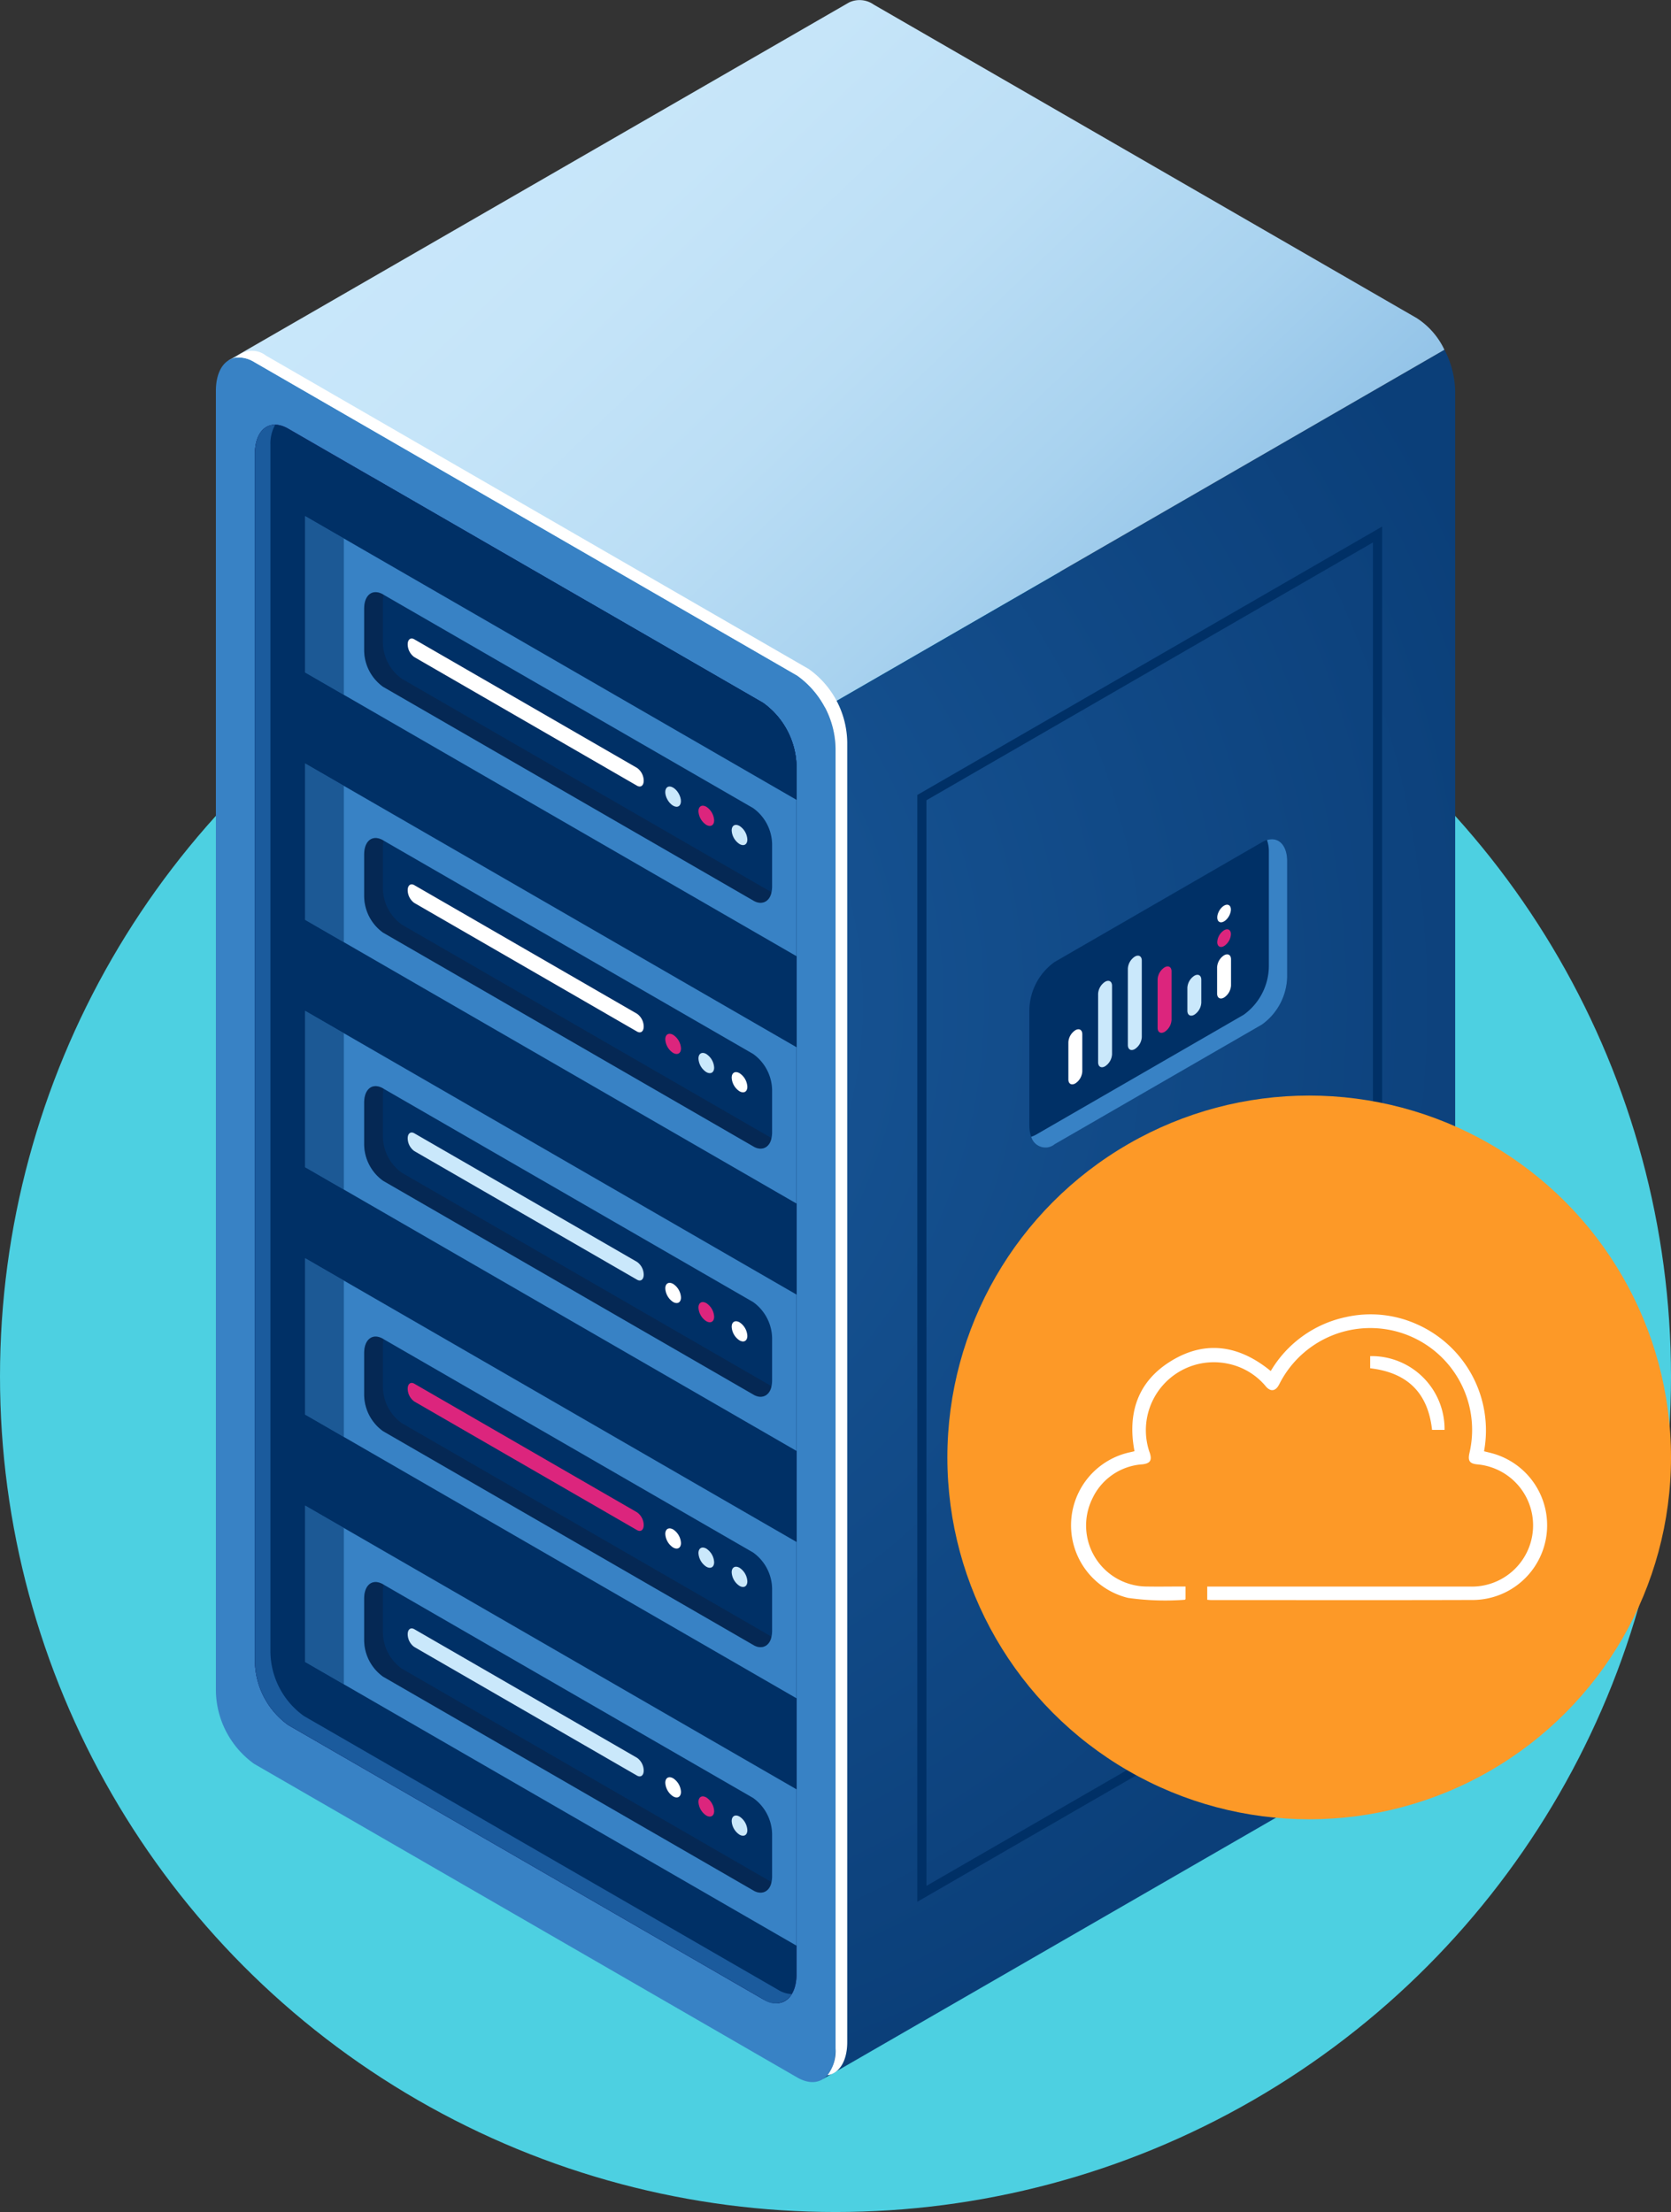 <svg xmlns="http://www.w3.org/2000/svg" xmlns:xlink="http://www.w3.org/1999/xlink" width="144" height="190.601" viewBox="0 0 144 190.601">
  <rect x="0" y="0" width="144" height="190.601" fill="#333333" stroke="none"/>
  <defs>
    <radialGradient id="radial-gradient" cx="0.234" cy="0.38" r="0.644" gradientTransform="translate(-0.287) scale(1.574 1)" gradientUnits="objectBoundingBox">
      <stop offset="0" stop-color="#1b5b9d"/>
      <stop offset="1" stop-color="#0b3f79"/>
    </radialGradient>
    <linearGradient id="linear-gradient" x1="0.029" y1="0.235" x2="0.883" y2="0.916" gradientUnits="objectBoundingBox">
      <stop offset="0" stop-color="#cae8fb"/>
      <stop offset="0.221" stop-color="#c6e5f9"/>
      <stop offset="0.426" stop-color="#bbdef5"/>
      <stop offset="0.624" stop-color="#a8d2ef"/>
      <stop offset="0.818" stop-color="#8ec0e6"/>
      <stop offset="1" stop-color="#6eacdb"/>
    </linearGradient>
    <linearGradient id="linear-gradient-2" x1="-8.858" y1="11.696" x2="-7.732" y2="11.609" gradientUnits="objectBoundingBox">
      <stop offset="0" stop-color="#1b2e7f"/>
      <stop offset="1" stop-color="#2e3787"/>
    </linearGradient>
  </defs>
  <g id="Grupo_109419" data-name="Grupo 109419" transform="translate(-45.725 -6557.097)">
    <circle id="Elipse_6980" data-name="Elipse 6980" cx="72" cy="72" r="72" transform="translate(45.725 6603.697)" fill="#4dd0e1"/>
    <g id="Grupo_108720" data-name="Grupo 108720" transform="translate(-32.391 6505.594)">
      <g id="Grupo_108715" data-name="Grupo 108715">
        <g id="Grupo_108710" data-name="Grupo 108710">
          <g id="Grupo_108702" data-name="Grupo 108702">
            <g id="Grupo_108701" data-name="Grupo 108701">
              <g id="Grupo_108700" data-name="Grupo 108700">
                <path id="Trazado_115526" data-name="Trazado 115526" d="M149.206,112.461s-25.187,2.4-40.357,3.564l40.236,114.59,53.22-30.7.026-.016.1-.054,0-.005a2.962,2.962,0,0,0,1.087-2.627v-112a8.111,8.111,0,0,0-.924-3.575Z" fill="url(#radial-gradient)"/>
                <path id="Trazado_115527" data-name="Trazado 115527" d="M200.215,78.919,153.412,51.9a2.115,2.115,0,0,0-2.132-.184h0L97.846,82.539l2.517,9.317,13.4,38.157,2.522,1.456L202.589,81.64A6.584,6.584,0,0,0,200.215,78.919Z" fill="url(#linear-gradient)"/>
                <path id="Trazado_115528" data-name="Trazado 115528" d="M146.82,230.511l-46.8-27.022a7.891,7.891,0,0,1-3.3-6.3v-112c0-2.427,1.475-3.542,3.3-2.492l46.8,27.023a7.892,7.892,0,0,1,3.3,6.3v112C150.116,230.446,148.64,231.562,146.82,230.511Z" fill="#3882c5"/>
                <path id="Trazado_115529" data-name="Trazado 115529" d="M147.824,109.158l-46.8-27.023a1.947,1.947,0,0,0-2.593.191,2.439,2.439,0,0,1,1.59.372l46.8,27.022a7.9,7.9,0,0,1,3.3,6.3v112a3.423,3.423,0,0,1-.7,2.3c1.017-.161,1.706-1.206,1.706-2.864v-112A7.893,7.893,0,0,0,147.824,109.158Z" fill="#fff"/>
                <path id="Trazado_115530" data-name="Trazado 115530" d="M143.876,223.769l-40.915-23.623a6.9,6.9,0,0,1-2.881-5.5V90.623c0-2.121,1.29-3.1,2.881-2.178l40.915,23.622a6.9,6.9,0,0,1,2.881,5.5V221.591C146.757,223.712,145.467,224.687,143.876,223.769Z" fill="url(#linear-gradient-2)"/>
                <path id="Trazado_115531" data-name="Trazado 115531" d="M143.876,223.769l-40.915-23.623a6.9,6.9,0,0,1-2.881-5.5V90.623c0-2.121,1.29-3.1,2.881-2.178l40.915,23.622a6.9,6.9,0,0,1,2.881,5.5V221.591C146.757,223.712,145.467,224.687,143.876,223.769Z" fill="url(#linear-gradient-2)"/>
                <path id="Trazado_115532" data-name="Trazado 115532" d="M143.876,223.769l-40.915-23.623a6.9,6.9,0,0,1-2.881-5.5V90.623c0-2.121,1.29-3.1,2.881-2.178l40.915,23.622a6.9,6.9,0,0,1,2.881,5.5V221.591C146.757,223.712,145.467,224.687,143.876,223.769Z" fill="#003066"/>
                <path id="Trazado_115533" data-name="Trazado 115533" d="M145.213,222.982,104.3,199.36a6.9,6.9,0,0,1-2.881-5.505V89.837a3.325,3.325,0,0,1,.413-1.737c-1.029-.008-1.75.937-1.75,2.523V194.641a6.9,6.9,0,0,0,2.881,5.5l40.915,23.623a1.668,1.668,0,0,0,2.468-.442A2.315,2.315,0,0,1,145.213,222.982Z" fill="#1b5b9d"/>
              </g>
            </g>
          </g>
          <g id="Grupo_108704" data-name="Grupo 108704">
            <g id="Grupo_108703" data-name="Grupo 108703">
              <path id="Trazado_115534" data-name="Trazado 115534" d="M143.876,176.012l-15.208-8.78-24.254,14,42.343,24.446V181.517A6.9,6.9,0,0,0,143.876,176.012Z" fill="#003066"/>
              <path id="Trazado_115535" data-name="Trazado 115535" d="M143.876,154.7l-15.208-8.78-24.254,14,42.343,24.447V160.2A6.9,6.9,0,0,0,143.876,154.7Z" fill="#003066"/>
              <path id="Trazado_115536" data-name="Trazado 115536" d="M143.876,133.382l-15.208-8.78-24.254,14,42.343,24.447V138.887A6.9,6.9,0,0,0,143.876,133.382Z" fill="#003066"/>
              <path id="Trazado_115537" data-name="Trazado 115537" d="M143.876,112.067l-15.208-8.78-24.254,14,42.343,24.447V117.572A6.9,6.9,0,0,0,143.876,112.067Z" fill="#003066"/>
              <path id="Trazado_115538" data-name="Trazado 115538" d="M143.876,112.067,110.209,92.63l-5.795,3.345,42.343,24.447v-2.85A6.9,6.9,0,0,0,143.876,112.067Z" fill="#003066"/>
            </g>
            <path id="Trazado_115539" data-name="Trazado 115539" d="M146.757,120.423,104.414,95.976v13.472l42.343,24.447Z" fill="#3882c5"/>
            <path id="Trazado_115540" data-name="Trazado 115540" d="M146.757,141.738,104.414,117.29v13.472l42.343,24.447Z" fill="#3882c5"/>
            <path id="Trazado_115541" data-name="Trazado 115541" d="M146.757,163.052l-42.343-24.447v13.472l42.343,24.447Z" fill="#3882c5"/>
            <path id="Trazado_115542" data-name="Trazado 115542" d="M146.757,184.367,104.414,159.92v13.472l42.343,24.447Z" fill="#3882c5"/>
            <path id="Trazado_115543" data-name="Trazado 115543" d="M146.757,205.682l-42.343-24.447v13.472l42.343,24.447Z" fill="#3882c5"/>
          </g>
          <g id="Grupo_108705" data-name="Grupo 108705">
            <path id="Trazado_115544" data-name="Trazado 115544" d="M143.023,129.094,111.129,110.68a3.906,3.906,0,0,1-1.63-3.115v-3.608c0-1.2.73-1.753,1.63-1.233l31.894,18.414a3.906,3.906,0,0,1,1.63,3.115v3.608C144.653,129.062,143.923,129.614,143.023,129.094Z" fill="#003066"/>
            <path id="Trazado_115545" data-name="Trazado 115545" d="M112.741,109.989a3.9,3.9,0,0,1-1.63-3.115v-3.608a2.342,2.342,0,0,1,.059-.518l-.041-.024c-.9-.52-1.63.032-1.63,1.233v3.608a3.906,3.906,0,0,0,1.63,3.115l31.894,18.413a.975.975,0,0,0,1.57-.714Z" fill="#11152b" opacity="0.3"/>
            <path id="Trazado_115546" data-name="Trazado 115546" d="M133.014,119.205l-19.192-11.081a1.372,1.372,0,0,1-.573-1.1h0c0-.422.256-.616.573-.433l19.192,11.08a1.374,1.374,0,0,1,.574,1.1h0C133.588,119.194,133.331,119.388,133.014,119.205Z" fill="#fff"/>
          </g>
          <g id="Grupo_108706" data-name="Grupo 108706">
            <path id="Trazado_115547" data-name="Trazado 115547" d="M143.023,150.277l-31.894-18.414a3.9,3.9,0,0,1-1.63-3.115V125.14c0-1.2.73-1.752,1.63-1.232l31.894,18.413a3.907,3.907,0,0,1,1.63,3.116v3.607C144.653,150.245,143.923,150.8,143.023,150.277Z" fill="#003066"/>
            <path id="Trazado_115548" data-name="Trazado 115548" d="M112.741,131.173a3.907,3.907,0,0,1-1.63-3.116v-3.608a2.342,2.342,0,0,1,.059-.518l-.041-.023c-.9-.52-1.63.031-1.63,1.232v3.608a3.9,3.9,0,0,0,1.63,3.115l31.894,18.414a.976.976,0,0,0,1.57-.715Z" fill="#11152b" opacity="0.3"/>
            <path id="Trazado_115549" data-name="Trazado 115549" d="M133.014,140.388l-19.192-11.08a1.373,1.373,0,0,1-.573-1.1h0c0-.423.256-.617.573-.434l19.192,11.081a1.373,1.373,0,0,1,.574,1.1h0C133.588,140.377,133.331,140.571,133.014,140.388Z" fill="#fff"/>
          </g>
          <g id="Grupo_108707" data-name="Grupo 108707">
            <path id="Trazado_115550" data-name="Trazado 115550" d="M143.023,171.658l-31.894-18.414a3.906,3.906,0,0,1-1.63-3.115v-3.608c0-1.2.73-1.753,1.63-1.233L143.023,163.7a3.906,3.906,0,0,1,1.63,3.115v3.608C144.653,171.626,143.923,172.178,143.023,171.658Z" fill="#003066"/>
            <path id="Trazado_115551" data-name="Trazado 115551" d="M112.741,152.553a3.9,3.9,0,0,1-1.63-3.115V145.83a2.342,2.342,0,0,1,.059-.518l-.041-.024c-.9-.52-1.63.032-1.63,1.233v3.608a3.906,3.906,0,0,0,1.63,3.115l31.894,18.414a.976.976,0,0,0,1.57-.715Z" fill="#11152b" opacity="0.3"/>
            <path id="Trazado_115552" data-name="Trazado 115552" d="M133.014,161.769l-19.192-11.081a1.372,1.372,0,0,1-.573-1.1h0c0-.422.256-.616.573-.433l19.192,11.081a1.371,1.371,0,0,1,.574,1.1h0C133.588,161.758,133.331,161.952,133.014,161.769Z" fill="#cae8fb"/>
          </g>
          <g id="Grupo_108708" data-name="Grupo 108708">
            <path id="Trazado_115553" data-name="Trazado 115553" d="M143.023,193.236l-31.894-18.414a3.906,3.906,0,0,1-1.63-3.115V168.1c0-1.2.73-1.753,1.63-1.233l31.894,18.414a3.906,3.906,0,0,1,1.63,3.115V192C144.653,193.2,143.923,193.756,143.023,193.236Z" fill="#003066"/>
            <path id="Trazado_115554" data-name="Trazado 115554" d="M112.741,174.131a3.9,3.9,0,0,1-1.63-3.115v-3.608a2.342,2.342,0,0,1,.059-.518l-.041-.024c-.9-.52-1.63.032-1.63,1.233v3.608a3.9,3.9,0,0,0,1.63,3.115l31.894,18.414a.976.976,0,0,0,1.57-.715Z" fill="#11152b" opacity="0.3"/>
            <path id="Trazado_115555" data-name="Trazado 115555" d="M133.014,183.347l-19.192-11.081a1.37,1.37,0,0,1-.573-1.1h0c0-.423.256-.617.573-.434l19.192,11.081a1.373,1.373,0,0,1,.574,1.1h0C133.588,183.336,133.331,183.53,133.014,183.347Z" fill="#dc257d"/>
          </g>
          <g id="Grupo_108709" data-name="Grupo 108709">
            <path id="Trazado_115556" data-name="Trazado 115556" d="M143.023,214.386l-31.894-18.413a3.907,3.907,0,0,1-1.63-3.116v-3.608c0-1.2.73-1.752,1.63-1.232l31.894,18.413a3.907,3.907,0,0,1,1.63,3.116v3.608C144.653,214.354,143.923,214.906,143.023,214.386Z" fill="#003066"/>
            <path id="Trazado_115557" data-name="Trazado 115557" d="M112.741,195.282a3.907,3.907,0,0,1-1.63-3.116v-3.607a2.358,2.358,0,0,1,.059-.519l-.041-.023c-.9-.52-1.63.032-1.63,1.232v3.608a3.907,3.907,0,0,0,1.63,3.116l31.894,18.413a.975.975,0,0,0,1.57-.714Z" fill="#11152b" opacity="0.3"/>
            <path id="Trazado_115558" data-name="Trazado 115558" d="M133.014,204.5l-19.192-11.081a1.373,1.373,0,0,1-.573-1.1h0c0-.422.256-.616.573-.434l19.192,11.081a1.374,1.374,0,0,1,.574,1.1h0C133.588,204.486,133.331,204.68,133.014,204.5Z" fill="#cae8fb"/>
          </g>
          <path id="Trazado_115559" data-name="Trazado 115559" d="M104.414,95.976l3.334,1.925v13.472l-3.334-1.925Z" fill="#003066" opacity="0.5"/>
          <path id="Trazado_115560" data-name="Trazado 115560" d="M104.414,117.29l3.334,1.925v13.472l-3.334-1.925Z" fill="#003066" opacity="0.5"/>
          <path id="Trazado_115561" data-name="Trazado 115561" d="M104.414,138.605l3.334,1.925V154l-3.334-1.925Z" fill="#003066" opacity="0.5"/>
          <path id="Trazado_115562" data-name="Trazado 115562" d="M104.414,159.92l3.334,1.925v13.472l-3.334-1.925Z" fill="#003066" opacity="0.5"/>
          <path id="Trazado_115563" data-name="Trazado 115563" d="M104.414,181.235l3.334,1.925v13.472l-3.334-1.925Z" fill="#003066" opacity="0.5"/>
        </g>
        <ellipse id="Elipse_6987" data-name="Elipse 6987" cx="0.551" cy="0.955" rx="0.551" ry="0.955" transform="matrix(0.866, -0.5, 0.5, 0.866, 135.166, 119.594)" fill="#cae8fb"/>
        <path id="Trazado_115564" data-name="Trazado 115564" d="M139.658,122.188c0,.43-.3.6-.675.39a1.494,1.494,0,0,1-.676-1.17c0-.43.3-.6.676-.39A1.5,1.5,0,0,1,139.658,122.188Z" fill="#dc257d"/>
        <path id="Trazado_115565" data-name="Trazado 115565" d="M142.52,123.84c0,.431-.3.605-.675.39a1.492,1.492,0,0,1-.675-1.169c0-.431.3-.6.675-.39A1.492,1.492,0,0,1,142.52,123.84Z" fill="#cae8fb"/>
        <path id="Trazado_115566" data-name="Trazado 115566" d="M136.8,141.839c0,.431-.3.6-.676.39a1.494,1.494,0,0,1-.675-1.169c0-.431.3-.6.675-.39A1.493,1.493,0,0,1,136.8,141.839Z" fill="#dc257d"/>
        <path id="Trazado_115567" data-name="Trazado 115567" d="M139.658,143.492c0,.43-.3.6-.675.39a1.494,1.494,0,0,1-.676-1.17c0-.43.3-.605.676-.389A1.493,1.493,0,0,1,139.658,143.492Z" fill="#cae8fb"/>
        <path id="Trazado_115568" data-name="Trazado 115568" d="M142.52,145.144c0,.431-.3.6-.675.39a1.492,1.492,0,0,1-.675-1.169c0-.431.3-.605.675-.39A1.492,1.492,0,0,1,142.52,145.144Z" fill="#fff"/>
        <path id="Trazado_115569" data-name="Trazado 115569" d="M136.8,163.3c0,.431-.3.6-.676.39a1.494,1.494,0,0,1-.675-1.169c0-.431.3-.6.675-.39A1.493,1.493,0,0,1,136.8,163.3Z" fill="#fff"/>
        <path id="Trazado_115570" data-name="Trazado 115570" d="M139.658,164.957c0,.43-.3.6-.675.39a1.494,1.494,0,0,1-.676-1.17c0-.43.3-.6.676-.389A1.493,1.493,0,0,1,139.658,164.957Z" fill="#dc257d"/>
        <path id="Trazado_115571" data-name="Trazado 115571" d="M142.52,166.609c0,.431-.3.605-.675.39a1.492,1.492,0,0,1-.675-1.169c0-.431.3-.6.675-.39A1.492,1.492,0,0,1,142.52,166.609Z" fill="#fff"/>
        <path id="Trazado_115572" data-name="Trazado 115572" d="M136.8,184.457c0,.43-.3.6-.676.39a1.5,1.5,0,0,1-.675-1.17c0-.43.3-.6.675-.389A1.491,1.491,0,0,1,136.8,184.457Z" fill="#fff"/>
        <path id="Trazado_115573" data-name="Trazado 115573" d="M139.658,186.109c0,.431-.3.605-.675.39a1.493,1.493,0,0,1-.676-1.169c0-.431.3-.6.676-.39A1.494,1.494,0,0,1,139.658,186.109Z" fill="#cae8fb"/>
        <path id="Trazado_115574" data-name="Trazado 115574" d="M142.52,187.762c0,.43-.3.605-.675.39a1.493,1.493,0,0,1-.675-1.17c0-.43.3-.6.675-.39A1.493,1.493,0,0,1,142.52,187.762Z" fill="#cae8fb"/>
        <path id="Trazado_115575" data-name="Trazado 115575" d="M136.8,205.9c0,.43-.3.605-.676.39a1.5,1.5,0,0,1-.675-1.17c0-.43.3-.6.675-.39A1.494,1.494,0,0,1,136.8,205.9Z" fill="#fff"/>
        <path id="Trazado_115576" data-name="Trazado 115576" d="M139.658,207.55c0,.431-.3.6-.675.39a1.493,1.493,0,0,1-.676-1.169c0-.431.3-.6.676-.39A1.494,1.494,0,0,1,139.658,207.55Z" fill="#dc257d"/>
        <path id="Trazado_115577" data-name="Trazado 115577" d="M142.52,209.2c0,.43-.3.6-.675.39a1.493,1.493,0,0,1-.675-1.17c0-.43.3-.605.675-.39A1.493,1.493,0,0,1,142.52,209.2Z" fill="#cae8fb"/>
        <g id="Grupo_108711" data-name="Grupo 108711">
          <path id="Trazado_115578" data-name="Trazado 115578" d="M157.165,215.372V120l.2-.113,39.858-23.013v95.372l-.2.113Zm.79-94.915V214l38.477-22.215V98.242Z" fill="#003066"/>
        </g>
        <g id="Grupo_108714" data-name="Grupo 108714">
          <path id="Trazado_115579" data-name="Trazado 115579" d="M186.867,139.785,168.995,150.1c-1.2.693-2.174-.043-2.174-1.644v-9.909a5.2,5.2,0,0,1,2.174-4.153l17.872-10.319c1.2-.693,2.174.043,2.174,1.644v9.909A5.206,5.206,0,0,1,186.867,139.785Z" fill="#003066"/>
          <path id="Trazado_115580" data-name="Trazado 115580" d="M187.3,123.887a2.879,2.879,0,0,1,.161.994v9.909a5.205,5.205,0,0,1-2.174,4.154l-17.872,10.318a2.076,2.076,0,0,1-.433.192,1.267,1.267,0,0,0,2.012.65l17.872-10.319a5.206,5.206,0,0,0,2.174-4.153v-9.909C189.041,124.32,188.293,123.582,187.3,123.887Z" fill="#3882c5"/>
          <g id="Grupo_108713" data-name="Grupo 108713">
            <g id="Grupo_108712" data-name="Grupo 108712">
              <path id="Trazado_115581" data-name="Trazado 115581" d="M183.6,133.818c.33-.191.6-.036.6.345v2.257a1.322,1.322,0,0,1-.6,1.036c-.331.191-.6.037-.6-.345v-2.257A1.319,1.319,0,0,1,183.6,133.818Z" fill="#fff"/>
              <path id="Trazado_115582" data-name="Trazado 115582" d="M181.039,135.58c.33-.191.6-.036.6.345V137.9a1.321,1.321,0,0,1-.6,1.036c-.331.191-.6.037-.6-.345v-1.975A1.321,1.321,0,0,1,181.039,135.58Z" fill="#cae8fb"/>
              <path id="Trazado_115583" data-name="Trazado 115583" d="M178.475,134.856c.33-.19.6-.036.6.346v4.179a1.324,1.324,0,0,1-.6,1.036c-.331.19-.6.036-.6-.346v-4.178A1.322,1.322,0,0,1,178.475,134.856Z" fill="#dc257d"/>
              <path id="Trazado_115584" data-name="Trazado 115584" d="M175.911,133.929c.331-.191.6-.036.6.345v6.587a1.321,1.321,0,0,1-.6,1.036c-.33.191-.6.036-.6-.345v-6.587A1.321,1.321,0,0,1,175.911,133.929Z" fill="#cae8fb"/>
              <path id="Trazado_115585" data-name="Trazado 115585" d="M173.347,136.1c.331-.191.6-.036.6.345v5.9a1.321,1.321,0,0,1-.6,1.036c-.33.191-.6.036-.6-.345v-5.9A1.321,1.321,0,0,1,173.347,136.1Z" fill="#cae8fb"/>
              <path id="Trazado_115586" data-name="Trazado 115586" d="M170.784,140.274c.33-.191.6-.037.6.345v3.2a1.322,1.322,0,0,1-.6,1.036c-.331.191-.6.037-.6-.345v-3.2A1.319,1.319,0,0,1,170.784,140.274Z" fill="#fff"/>
            </g>
            <path id="Trazado_115587" data-name="Trazado 115587" d="M183.014,132.677c0,.375.264.528.589.34a1.3,1.3,0,0,0,.588-1.019c0-.375-.264-.527-.588-.34A1.3,1.3,0,0,0,183.014,132.677Z" fill="#dc257d"/>
            <ellipse id="Elipse_6988" data-name="Elipse 6988" cx="0.832" cy="0.48" rx="0.832" ry="0.48" transform="matrix(0.5, -0.866, 0.866, 0.5, 182.77, 130.696)" fill="#fff"/>
          </g>
        </g>
      </g>
    </g>
    <circle id="Elipse_6992" data-name="Elipse 6992" cx="31.18" cy="31.18" r="31.18" transform="translate(127.365 6651.497)" fill="#fd9927"/>
    <g id="Grupo_108729" data-name="Grupo 108729" transform="translate(-59.326 5942.448)">
      <path id="Trazado_115601" data-name="Trazado 115601" d="M232.94,739.7c.255.063.487.116.716.179a6.433,6.433,0,0,1-1.6,12.633c-7.552.023-15.1.008-22.655.007-.1,0-.193-.014-.315-.024v-1.139h.557q11.031,0,22.062,0a5.276,5.276,0,0,0,.653-10.528c-.654-.064-.824-.3-.681-.955a8.775,8.775,0,0,0-16.286-6.14c-.046.087-.09.176-.138.262-.29.529-.709.587-1.107.126a5.73,5.73,0,0,0-3.274-1.967,5.859,5.859,0,0,0-6.808,7.479c.019.068.048.133.069.2.214.651.029.918-.644.992a5.134,5.134,0,0,0-4.32,2.986,5.256,5.256,0,0,0,4.731,7.542c.945.016,1.891,0,2.837,0h.476v1.091c-.03.023-.052.053-.074.052a22.776,22.776,0,0,1-4.892-.166,6.439,6.439,0,0,1,.17-12.543c.136-.029.271-.062.4-.093-.629-3.307.294-6.036,3.185-7.793,2.979-1.81,5.875-1.313,8.556.885a9.9,9.9,0,0,1,6.475-4.649,9.724,9.724,0,0,1,6.049.586A10,10,0,0,1,232.94,739.7Z" transform="translate(0 0)" fill="#fff"/>
      <path id="Trazado_115602" data-name="Trazado 115602" d="M431.555,765.894h-1.077c-.35-3.181-2.112-4.931-5.333-5.308v-1.046A6.289,6.289,0,0,1,431.555,765.894Z" transform="translate(-202.018 -28.04)" fill="#fff"/>
    </g>
  </g>
</svg>
